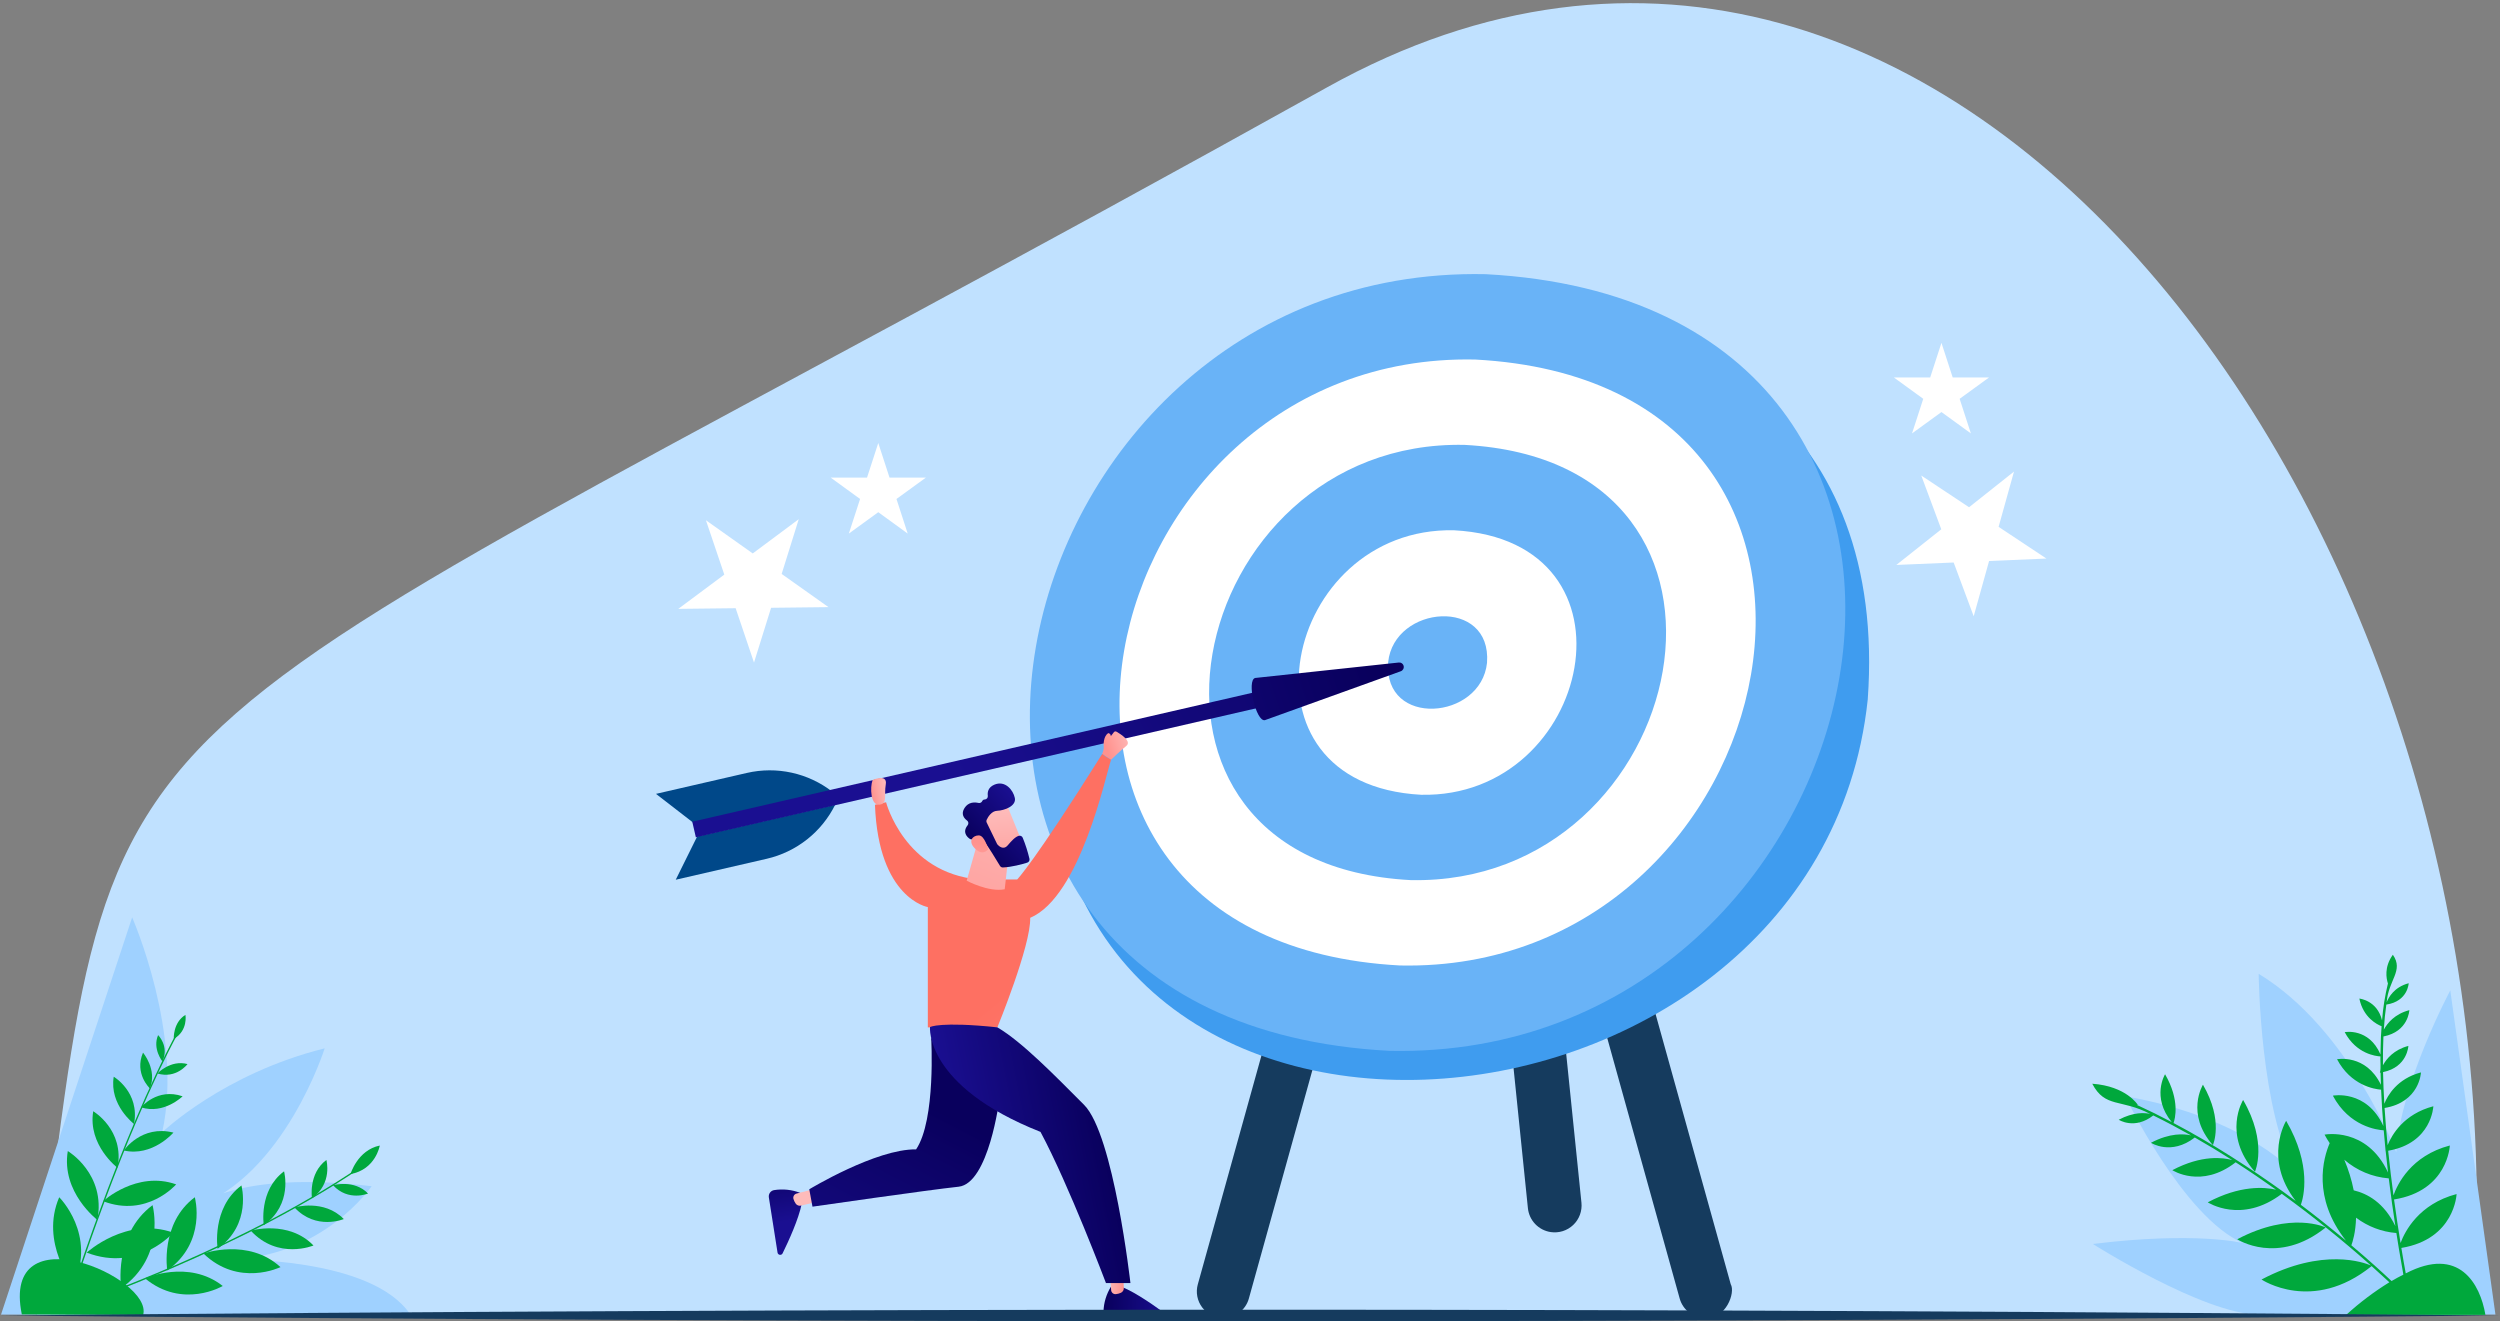 <svg width="649" height="343" viewBox="0 0 649 343" fill="none" xmlns="http://www.w3.org/2000/svg">
<rect x="0" y="0" width="649" height="343" fill="#808080" stroke="none"/>
<g clip-path="url(#clip0_246_666)">
<path d="M641.919 341.255H9.565C31.689 165.516 13.787 206.868 344.613 22.618C507.658 -68.179 657 141.5 641.919 341.255Z" fill="#C0E1FF"/>
<path d="M636.097 257.111C636.097 257.111 623.225 281.112 622.06 299.13C622.06 299.13 610.028 267.156 586.351 252.805C586.351 252.805 586.687 288.916 596.206 305.066C596.206 305.066 584.003 290.276 551.697 284.576C551.697 284.576 566.652 315.838 582.232 322.692C582.232 322.692 570.092 319.635 543.307 322.936C543.307 322.936 572.002 341.164 586.351 341.258H647.817L636.097 257.111Z" fill="#9FD1FF"/>
<path d="M34.307 238.148C34.307 238.148 47.715 268.589 42.11 293.931C42.11 293.931 58.015 278.669 84.286 272.15C84.286 272.15 73.912 305.11 50.548 313.452C50.548 313.452 60.996 303.659 96.479 307.941C96.479 307.941 83.885 326.413 59.576 326.93C59.576 326.93 96.45 326.104 106.525 341.269H0.265L34.307 238.148Z" fill="#9FD1FF"/>
<path d="M402.54 319.843C403.593 320.004 404.67 319.922 405.687 319.603C406.704 319.283 407.635 318.736 408.408 318.001C409.18 317.266 409.775 316.365 410.145 315.365C410.515 314.365 410.652 313.294 410.545 312.233L402.537 234.097L388.267 231.914L396.644 313.658C396.804 315.196 397.469 316.638 398.536 317.757C399.603 318.876 401.011 319.61 402.54 319.843Z" fill="#153B5E"/>
<path d="M442.682 342.143C448.058 342.531 450.574 335.551 449.299 333.386L417.29 218.328H403.012L436.049 337.107C436.452 338.556 437.319 339.834 438.517 340.743C439.715 341.653 441.178 342.144 442.682 342.143Z" fill="#153B5E"/>
<path d="M317.576 342.143C316.516 342.143 315.469 341.898 314.519 341.426C313.57 340.955 312.741 340.27 312.1 339.425C311.458 338.581 311.021 337.599 310.822 336.557C310.622 335.516 310.667 334.442 310.951 333.42L342.96 218.328H357.236L324.201 337.107C323.798 338.555 322.932 339.831 321.736 340.74C320.54 341.65 319.079 342.142 317.576 342.143Z" fill="#153B5E"/>
<path d="M272.254 180.386C285.278 57.117 495.096 40.12 484.864 181.604C471.84 304.868 262.019 321.864 272.254 180.386Z" fill="#3F9CEF"/>
<path d="M360.696 272.802C490.62 275.544 533.901 79.094 385.698 71.177C255.777 68.437 212.496 264.887 360.696 272.802Z" fill="#69B3F7"/>
<path d="M363.444 250.639C464.808 252.778 498.565 99.512 382.951 93.335C281.602 91.196 247.822 244.462 363.444 250.639Z" fill="white"/>
<path d="M366.193 228.477C438.998 230.015 463.252 119.93 380.204 115.492C307.398 113.965 283.145 224.042 366.193 228.477Z" fill="#69B3F7"/>
<path d="M368.94 206.323C413.186 207.257 427.926 140.353 377.454 137.658C333.21 136.724 318.47 203.628 368.94 206.323Z" fill="white"/>
<path d="M360.363 171.911C359.114 188.998 384.478 186.943 386.033 172.058C387.282 154.972 361.919 157.024 360.363 171.911Z" fill="#69B3F7"/>
<path d="M17.101 339.863C18.197 339.485 63.202 324.682 96.788 301.025L96.578 300.726C65.028 323.047 21.926 337.855 17.662 339.301C18.974 335.16 31.911 294.666 46.384 267.923L46.064 267.75C30.66 296.348 17.439 338.805 17.101 339.863Z" fill="#00A83C"/>
<path d="M31.468 334.433C31.468 334.433 29.296 320.551 39.602 312.859C39.591 312.859 43.252 326.075 31.468 334.433Z" fill="#00A83C"/>
<path d="M19.09 333.554C19.09 333.554 10.282 322.606 15.372 310.805C15.372 310.805 25.132 320.43 19.09 333.554Z" fill="#00A83C"/>
<path d="M22.509 325.179C22.509 325.179 32.867 315.682 44.97 320.001C44.97 320.001 35.992 330.364 22.509 325.179Z" fill="#00A83C"/>
<path d="M26.762 311.828C26.762 311.828 35.499 303.822 45.731 307.467C45.731 307.467 38.146 316.218 26.762 311.828Z" fill="#00A83C"/>
<path d="M25.281 316.696C25.281 316.696 15.836 309.519 17.599 298.812C17.599 298.813 27.561 304.712 25.281 316.696Z" fill="#00A83C"/>
<path d="M30.513 303.172C30.513 303.172 22.752 297.275 24.201 288.477C24.216 288.49 32.395 293.337 30.513 303.172Z" fill="#00A83C"/>
<path d="M34.795 291.781C34.795 291.781 28.317 286.861 29.526 279.516C29.526 279.516 36.359 283.562 34.795 291.781Z" fill="#00A83C"/>
<path d="M47.404 284.6C47.404 284.6 42.551 289.363 36.629 287.471C36.629 287.471 40.801 282.314 47.404 284.6Z" fill="#00A83C"/>
<path d="M37.125 273.266C37.125 273.266 40.871 277.659 38.922 282.566C38.922 282.566 34.8 278.727 37.125 273.266Z" fill="#00A83C"/>
<path d="M40.858 278.678C40.858 278.678 44.269 275.033 48.674 276.235C48.674 276.235 45.775 280.151 40.858 278.678Z" fill="#00A83C"/>
<path d="M42.171 275.56C42.171 275.56 39.516 272.264 41.045 268.711C41.045 268.711 43.986 271.608 42.171 275.56Z" fill="#00A83C"/>
<path d="M45.114 269.712C45.114 269.712 44.852 265.487 48.139 263.461C48.139 263.461 48.879 267.526 45.114 269.712Z" fill="#00A83C"/>
<path d="M45.023 294.022C45.023 294.022 39.589 300.359 32.145 298.672C32.145 298.672 36.703 291.923 45.023 294.022Z" fill="#00A83C"/>
<path d="M43.414 329.809C43.414 329.809 41.502 317.578 50.572 310.805C50.572 310.805 53.794 322.446 43.414 329.809Z" fill="#00A83C"/>
<path d="M37.626 331.845C37.626 331.845 48.947 326.833 57.828 333.844C57.834 333.844 47.423 339.969 37.626 331.845Z" fill="#00A83C"/>
<path d="M52.815 325.411C52.815 325.411 64.482 321.275 72.812 328.943C72.812 328.943 61.966 334.257 52.815 325.411Z" fill="#00A83C"/>
<path d="M65.097 319.477C65.097 319.477 74.891 316.627 81.379 323.329C81.379 323.329 72.204 327.189 65.097 319.477Z" fill="#00A83C"/>
<path d="M76.428 313.435C76.428 313.435 84.139 311.191 89.247 316.468C89.258 316.468 82.035 319.505 76.428 313.435Z" fill="#00A83C"/>
<path d="M86.456 307.687C86.456 307.687 91.927 306.097 95.547 309.839C95.547 309.839 90.426 311.994 86.456 307.687Z" fill="#00A83C"/>
<path d="M56.488 324.183C56.488 324.183 54.832 313.607 62.674 307.75C62.677 307.75 65.463 317.816 56.488 324.183Z" fill="#00A83C"/>
<path d="M68.475 318.055C68.475 318.055 67.069 309.059 73.739 304.078C73.739 304.078 76.108 312.638 68.475 318.055Z" fill="#00A83C"/>
<path d="M80.985 311.065C80.985 311.065 79.986 304.668 84.729 301.125C84.729 301.125 86.416 307.213 80.985 311.065Z" fill="#00A83C"/>
<path d="M90.984 304.796C90.984 304.796 92.792 298.579 98.593 297.383C98.591 297.396 97.536 303.613 90.984 304.796Z" fill="#00A83C"/>
<path d="M37.161 341.353C39.851 331.709 0.18 314.36 5.661 341.211L37.161 341.353Z" fill="#00A83C"/>
<path d="M582.311 285.547C588.786 296.7 585.378 304.2 585.378 304.2C576.822 294.469 582.311 285.547 582.311 285.547Z" fill="#00A83C"/>
<path d="M571.887 281.594C577.334 290.973 574.463 297.279 574.463 297.279C567.269 289.096 571.887 281.594 571.887 281.594Z" fill="#00A83C"/>
<path d="M543.149 281.336C552.028 281.971 554.98 286.831 554.98 286.831C554.906 286.831 554.835 286.831 554.762 286.852C557.825 288.252 560.832 289.734 563.785 291.298C558.435 284.758 562.051 278.877 562.051 278.877C565.986 285.671 564.627 290.5 564.249 291.539C574.744 297.068 584.399 303.411 592.898 309.502H592.882C593.931 310.259 594.958 311.013 595.962 311.764C587.474 300.742 593.485 290.964 593.485 290.964C600.223 302.569 597.985 310.851 597.305 312.771C601.619 316.026 605.544 319.177 609.01 322.074C600.189 310.877 603.122 300.637 604.786 296.761C604.302 296.049 603.858 295.31 603.455 294.549C603.455 294.549 614.38 292.421 619.935 304.385C619.72 302.563 619.515 300.711 619.321 298.845H619.303C619.174 297.055 618.948 295.242 618.815 293.429C617.086 293.329 609.855 292.429 605.609 284.433C605.609 284.433 614.331 282.735 618.728 292.329C618.466 289.18 618.266 286.01 618.135 282.882C616.338 282.74 610.295 281.759 606.693 274.978C606.693 274.978 614.173 273.524 618.085 281.609C618.047 280.546 618.016 279.49 617.993 278.442L617.823 278.468C618.169 277.222 617.873 275.55 617.964 274.246C616.839 274.191 611.696 273.616 608.687 267.948C608.687 267.948 614.934 266.733 617.967 273.721C617.983 272.176 618.023 270.661 618.088 269.176C618.166 268.249 618.185 267.315 618.261 266.413C617.083 265.951 613.504 264.169 612.489 259.23C612.489 259.23 617.128 259.671 618.376 264.898C618.628 261.668 619.141 258.463 619.909 255.315C619.494 254.076 618.875 251.05 621.186 247.852C624.072 252 620.024 254.367 619.583 260.185C620.056 258.955 621.499 256.249 625.295 255.247C625.295 255.247 625.114 259.941 619.492 260.791C619.195 262.841 618.98 265.024 618.836 267.307C619.749 265.612 621.659 263.235 625.468 262.23C625.468 262.23 625.256 267.803 618.741 269.066C618.628 271.472 618.592 273.975 618.613 276.539C619.536 274.849 621.449 272.511 625.214 271.519C625.214 271.519 625.001 277.001 618.639 278.321C618.691 281.011 618.804 283.761 618.969 286.53C619.812 284.412 622.265 280.035 628.483 278.395C628.483 278.395 628.184 286.102 619.038 287.634C619.242 290.857 619.512 294.1 619.825 297.299C620.9 294.633 623.975 289.219 631.697 287.186C631.697 287.186 631.324 296.774 619.969 298.732C620.378 302.716 620.851 306.605 621.346 310.318C622.349 307.468 625.875 300.031 635.976 297.37C635.976 297.37 635.525 309.145 621.491 311.381C622.05 315.472 622.632 319.298 623.183 322.691C624.295 319.684 627.906 312.567 637.729 309.977C637.729 309.977 637.283 321.67 623.393 323.964C623.805 326.454 624.18 328.687 624.534 330.574C638.38 323.339 643.863 333.298 645.212 341.333H609.075C612.54 338.174 616.291 335.343 620.279 332.878C618.967 331.655 617.434 330.254 615.671 328.679C600.331 341.063 587.094 332.162 587.094 332.162C603.038 323.738 613.798 327.782 615.496 328.522C608.098 321.936 600.374 315.726 592.354 309.914C581.899 317.873 573.13 312.123 573.13 312.123C581.526 307.662 587.823 308.145 590.859 308.84C587.537 306.479 584.037 304.083 580.377 301.732C571.457 308.699 563.937 303.776 563.937 303.776C571.619 299.711 577.195 300.514 579.472 301.152C576.342 299.157 573.102 297.197 569.764 295.297C563.593 300.07 558.398 296.669 558.398 296.669C563.336 294.045 567.023 294.339 568.799 294.749C565.608 292.951 562.334 291.216 558.991 289.571C554.127 293.373 550.021 290.686 550.021 290.686C553.904 288.632 556.801 288.849 558.194 289.18C550.601 285.194 546.497 287.721 543.149 281.336ZM620.119 305.904C615.851 305.567 611.804 303.869 608.574 301.06C609.659 303.62 610.48 306.284 611.025 309.011C614.514 309.838 618.896 312.16 621.84 318.314C621.247 314.498 620.656 310.3 620.119 305.904ZM620.848 332.561C621.845 331.973 622.871 331.409 623.912 330.894C623.563 328.958 623.162 326.667 622.737 324.09C622.53 322.822 622.312 321.486 622.097 320.093C618.301 319.791 614.67 318.408 611.633 316.11C611.539 319.907 610.739 322.408 610.411 323.279C614.745 326.934 618.274 330.133 620.848 332.561Z" fill="#00A83C"/>
<path d="M603.75 318.652C591.324 328.624 580.784 321.712 580.784 321.712C594.813 314.301 603.75 318.652 603.75 318.652Z" fill="#00A83C"/>
<path d="M180.991 217.139L175.421 228.378L199.034 222.941C202.855 222.06 206.434 220.342 209.511 217.911C212.588 215.481 215.087 212.397 216.828 208.883L180.991 217.139Z" fill="#004889"/>
<path d="M180.215 213.764L170.289 206.088L193.902 200.651C197.724 199.772 201.692 199.752 205.522 200.592C209.351 201.433 212.947 203.113 216.049 205.511L180.215 213.764Z" fill="#004889"/>
<path d="M179.71 213.311L180.642 217.359L333.934 182.075L333.003 178.027L179.71 213.311Z" fill="url(#paint0_linear_246_666)"/>
<path d="M325.857 175.999C323.535 176.523 326.056 187.485 328.378 186.949L363.643 174.256C363.913 174.159 364.138 173.967 364.275 173.715C364.412 173.463 364.452 173.17 364.387 172.891C364.323 172.611 364.158 172.365 363.924 172.2C363.69 172.034 363.403 171.96 363.118 171.992L325.857 175.999Z" fill="url(#paint1_linear_246_666)"/>
<path d="M288.439 333.969C287.214 335.931 286.531 338.183 286.461 340.495C286.456 340.928 286.621 341.346 286.921 341.659C287.221 341.971 287.631 342.154 288.064 342.167L302.555 342.671C302.702 342.676 302.848 342.634 302.97 342.551C303.092 342.468 303.184 342.348 303.233 342.209C303.282 342.07 303.286 341.919 303.243 341.778C303.2 341.637 303.114 341.513 302.996 341.424C300.322 339.401 295.059 335.617 291.21 334.076L288.439 333.969Z" fill="url(#paint2_linear_246_666)"/>
<path d="M288.078 329.344L288.451 334.915C288.46 335.063 288.499 335.207 288.565 335.34C288.631 335.473 288.722 335.592 288.833 335.689C288.945 335.787 289.075 335.861 289.215 335.909C289.356 335.956 289.504 335.975 289.652 335.964C290.114 335.923 290.564 335.803 290.985 335.61C291.219 335.503 291.415 335.329 291.549 335.11C291.683 334.89 291.749 334.636 291.738 334.379L291.476 327.656L288.078 329.344Z" fill="url(#paint3_linear_246_666)"/>
<path d="M207.713 309.661C205.555 308.83 203.214 308.587 200.931 308.958C200.505 309.035 200.127 309.276 199.877 309.629C199.627 309.983 199.526 310.42 199.596 310.847L201.849 325.173C201.872 325.319 201.941 325.454 202.045 325.559C202.15 325.664 202.286 325.732 202.432 325.754C202.579 325.777 202.728 325.752 202.859 325.683C202.99 325.614 203.096 325.505 203.161 325.372C204.638 322.362 207.359 316.474 208.146 312.401L207.713 309.661Z" fill="url(#paint4_linear_246_666)"/>
<path d="M212.187 308.43L206.787 309.849C206.643 309.886 206.507 309.951 206.388 310.04C206.269 310.13 206.168 310.242 206.093 310.37C206.017 310.498 205.968 310.64 205.947 310.788C205.927 310.936 205.936 311.086 205.974 311.23C206.102 311.675 206.305 312.096 206.574 312.474C206.724 312.683 206.932 312.843 207.173 312.933C207.413 313.023 207.676 313.039 207.926 312.98L214.485 311.458L212.187 308.43Z" fill="url(#paint5_linear_246_666)"/>
<path d="M286.123 195.711C286.123 195.711 286.608 194.588 286.53 193.924C286.451 193.26 286.433 191.187 287.676 190.313C287.871 190.328 288.053 190.419 288.181 190.566C288.31 190.713 288.375 190.905 288.364 191.1C289.151 190.25 289.195 189.526 290.014 190.038C290.833 190.549 293.91 192.426 292.375 193.656C290.84 194.887 288.424 197.236 288.424 197.236L286.123 195.711Z" fill="url(#paint6_linear_246_666)"/>
<path d="M259.442 285.345C259.442 285.345 256.7 307.236 248.848 308.071C240.995 308.905 210.922 313.251 210.922 313.251L210.085 308.74C210.085 308.74 227.462 298.212 237.82 298.38C242.999 290.693 241.737 269.453 241.737 269.453L259.442 285.345Z" fill="url(#paint7_linear_246_666)"/>
<path d="M227.14 208.918C228.063 233.323 240.864 235.48 240.864 235.48V266.708H258.913C258.913 266.708 267.665 245.392 267.437 238.267C280.453 232.757 287.042 201.282 288.427 197.251C287.787 196.763 287.44 196.784 286.131 195.727C268.39 223.968 264.06 228.311 264.06 228.311H254.027C234.764 226.579 230.026 208.265 230.026 208.265L227.14 208.918Z" fill="url(#paint8_linear_246_666)"/>
<path d="M241.428 266.625C241.428 266.625 239.993 281.919 270.115 293.841C277.462 307.542 287.109 333.088 287.109 333.088H293.459C293.459 333.088 289.114 294.512 281.429 286.821C273.744 279.129 265.359 270.485 258.912 266.696C244.002 265.137 241.428 266.625 241.428 266.625Z" fill="url(#paint9_linear_246_666)"/>
<path d="M254.271 216.922L250.949 228.626C250.949 228.626 256.624 231.678 260.822 230.854L261.977 220.535L254.271 216.922Z" fill="url(#paint10_linear_246_666)"/>
<path d="M261.153 208.421C261.274 208.56 265.795 219.8 265.795 219.8L259.322 222.243L253.458 212.226C253.458 212.226 259.115 206.13 261.153 208.421Z" fill="url(#paint11_linear_246_666)"/>
<path d="M256.153 213.547L258.826 219.058C258.86 219.128 258.903 219.194 258.955 219.252C259.275 219.611 260.464 220.769 261.579 219.48C262.586 218.31 263.523 217.257 264.465 216.979C264.669 216.92 264.888 216.938 265.08 217.031C265.272 217.124 265.422 217.285 265.501 217.483C266.225 219.258 266.81 221.086 267.251 222.952C267.296 223.161 267.26 223.38 267.151 223.564C267.042 223.748 266.868 223.885 266.663 223.946C265.391 224.34 262.683 225.096 260.366 225.193C260.212 225.2 260.059 225.165 259.923 225.092C259.788 225.019 259.674 224.911 259.595 224.778C258.808 223.466 256.384 219.475 255.536 218.48C254.749 217.533 253.083 217.751 252.388 217.89C252.276 217.914 252.161 217.914 252.05 217.891C251.938 217.868 251.833 217.822 251.74 217.756C251.068 217.289 249.751 216.055 251.202 214.234C251.274 214.144 251.327 214.041 251.358 213.93C251.39 213.819 251.398 213.703 251.383 213.588C251.369 213.474 251.331 213.363 251.273 213.264C251.215 213.164 251.137 213.078 251.044 213.009C250.257 212.429 249.386 211.342 250.391 209.757C251.396 208.172 253.015 208.207 254.009 208.445C254.205 208.492 254.411 208.468 254.591 208.378C254.771 208.288 254.913 208.137 254.993 207.952C255.048 207.826 255.141 207.72 255.258 207.648C255.375 207.576 255.512 207.542 255.649 207.55C255.765 207.544 255.879 207.513 255.983 207.46C256.087 207.407 256.179 207.333 256.253 207.243C256.327 207.152 256.381 207.048 256.413 206.936C256.444 206.823 256.452 206.706 256.436 206.59C256.313 205.645 256.515 204.412 258.1 203.717C260.907 202.483 263.037 205.092 263.455 207.17C263.872 209.248 260.75 210.411 258.847 210.484C257.399 210.537 256.486 212.08 256.142 212.817C256.09 212.932 256.064 213.057 256.066 213.183C256.068 213.309 256.097 213.433 256.153 213.547Z" fill="url(#paint12_linear_246_666)"/>
<path d="M256.517 220.465C256.517 220.465 255.638 216.875 254.101 216.867C252.563 216.859 251.233 218.271 252.97 220.147C255.129 222.478 256.517 220.465 256.517 220.465Z" fill="url(#paint13_linear_246_666)"/>
<path d="M226.534 202.479C226.534 202.479 230.433 200.753 229.945 203.65C229.457 206.547 230.49 208.662 228.268 208.898C226.046 209.134 225.781 204.482 226.534 202.479Z" fill="url(#paint14_linear_246_666)"/>
<path d="M649 341.5C433.766 339.507 215.234 339.493 0 341.5C215.234 343.507 433.766 343.493 649 341.5Z" fill="#153B5E"/>
<path d="M498.756 123.444L511.167 131.679L522.833 122.42L518.837 136.768L531.248 145.002L516.367 145.635L512.371 159.983L507.17 146.027L492.29 146.659L503.956 137.401L498.756 123.444Z" fill="white"/>
<path d="M207.357 134.778L202.919 148.996L215.069 157.61L200.176 157.783L195.739 172L190.972 157.89L176.079 158.063L188.026 149.169L183.259 135.058L195.409 143.672L207.357 134.778Z" fill="white"/>
<path d="M504 89L506.919 97.983H516.364L508.723 103.534L511.641 112.517L504 106.966L496.359 112.517L499.277 103.534L491.636 97.983H501.081L504 89Z" fill="white"/>
<path d="M228 115L230.919 123.983H240.364L232.723 129.534L235.641 138.517L228 132.966L220.359 138.517L223.277 129.534L215.636 123.983H225.081L228 115Z" fill="white"/>
</g>
<defs>
<linearGradient id="paint0_linear_246_666" x1="370.804" y1="140.064" x2="246.683" y2="202.719" gradientUnits="userSpaceOnUse">
<stop stop-color="#09005D"/>
<stop offset="1" stop-color="#1A0F91"/>
</linearGradient>
<linearGradient id="paint1_linear_246_666" x1="353.802" y1="168.619" x2="250.371" y2="202.427" gradientUnits="userSpaceOnUse">
<stop stop-color="#09005D"/>
<stop offset="1" stop-color="#1A0F91"/>
</linearGradient>
<linearGradient id="paint2_linear_246_666" x1="286.539" y1="338.005" x2="303.38" y2="338.593" gradientUnits="userSpaceOnUse">
<stop stop-color="#09005D"/>
<stop offset="1" stop-color="#1A0F91"/>
</linearGradient>
<linearGradient id="paint3_linear_246_666" x1="287.764" y1="331.497" x2="292.055" y2="332.087" gradientUnits="userSpaceOnUse">
<stop stop-color="#FEBBBA"/>
<stop offset="1" stop-color="#FF928E"/>
</linearGradient>
<linearGradient id="paint4_linear_246_666" x1="205.834" y1="299.808" x2="208.531" y2="316.497" gradientUnits="userSpaceOnUse">
<stop stop-color="#09005D"/>
<stop offset="1" stop-color="#1A0F91"/>
</linearGradient>
<linearGradient id="paint5_linear_246_666" x1="214.788" y1="315.461" x2="215.005" y2="319.796" gradientUnits="userSpaceOnUse">
<stop stop-color="#FEBBBA"/>
<stop offset="1" stop-color="#FF928E"/>
</linearGradient>
<linearGradient id="paint6_linear_246_666" x1="293.372" y1="189.711" x2="286.491" y2="192.005" gradientUnits="userSpaceOnUse">
<stop stop-color="#FEBBBA"/>
<stop offset="1" stop-color="#FF928E"/>
</linearGradient>
<linearGradient id="paint7_linear_246_666" x1="241.953" y1="287.211" x2="209.866" y2="349.148" gradientUnits="userSpaceOnUse">
<stop stop-color="#09005D"/>
<stop offset="1" stop-color="#1A0F91"/>
</linearGradient>
<linearGradient id="paint8_linear_246_666" x1="328.444" y1="310.881" x2="275.627" y2="245.58" gradientUnits="userSpaceOnUse">
<stop stop-color="#FF928E"/>
<stop offset="1" stop-color="#FE7062"/>
</linearGradient>
<linearGradient id="paint9_linear_246_666" x1="286.873" y1="295.851" x2="248.698" y2="303.637" gradientUnits="userSpaceOnUse">
<stop stop-color="#09005D"/>
<stop offset="1" stop-color="#1A0F91"/>
</linearGradient>
<linearGradient id="paint10_linear_246_666" x1="267.828" y1="198.626" x2="243.05" y2="259.557" gradientUnits="userSpaceOnUse">
<stop stop-color="#FEBBBA"/>
<stop offset="1" stop-color="#FF928E"/>
</linearGradient>
<linearGradient id="paint11_linear_246_666" x1="259.148" y1="210.345" x2="260.982" y2="233.319" gradientUnits="userSpaceOnUse">
<stop stop-color="#FEBBBA"/>
<stop offset="1" stop-color="#FF928E"/>
</linearGradient>
<linearGradient id="paint12_linear_246_666" x1="254.165" y1="220.714" x2="266.569" y2="209.684" gradientUnits="userSpaceOnUse">
<stop stop-color="#09005D"/>
<stop offset="1" stop-color="#1A0F91"/>
</linearGradient>
<linearGradient id="paint13_linear_246_666" x1="253.616" y1="234.749" x2="254.344" y2="218.797" gradientUnits="userSpaceOnUse">
<stop stop-color="#FEBBBA"/>
<stop offset="1" stop-color="#FF928E"/>
</linearGradient>
<linearGradient id="paint14_linear_246_666" x1="230.388" y1="205.004" x2="226.145" y2="205.87" gradientUnits="userSpaceOnUse">
<stop stop-color="#FEBBBA"/>
<stop offset="1" stop-color="#FF928E"/>
</linearGradient>
<clipPath id="clip0_246_666">
<rect width="649" height="343" fill="white"/>
</clipPath>
</defs>
</svg>
